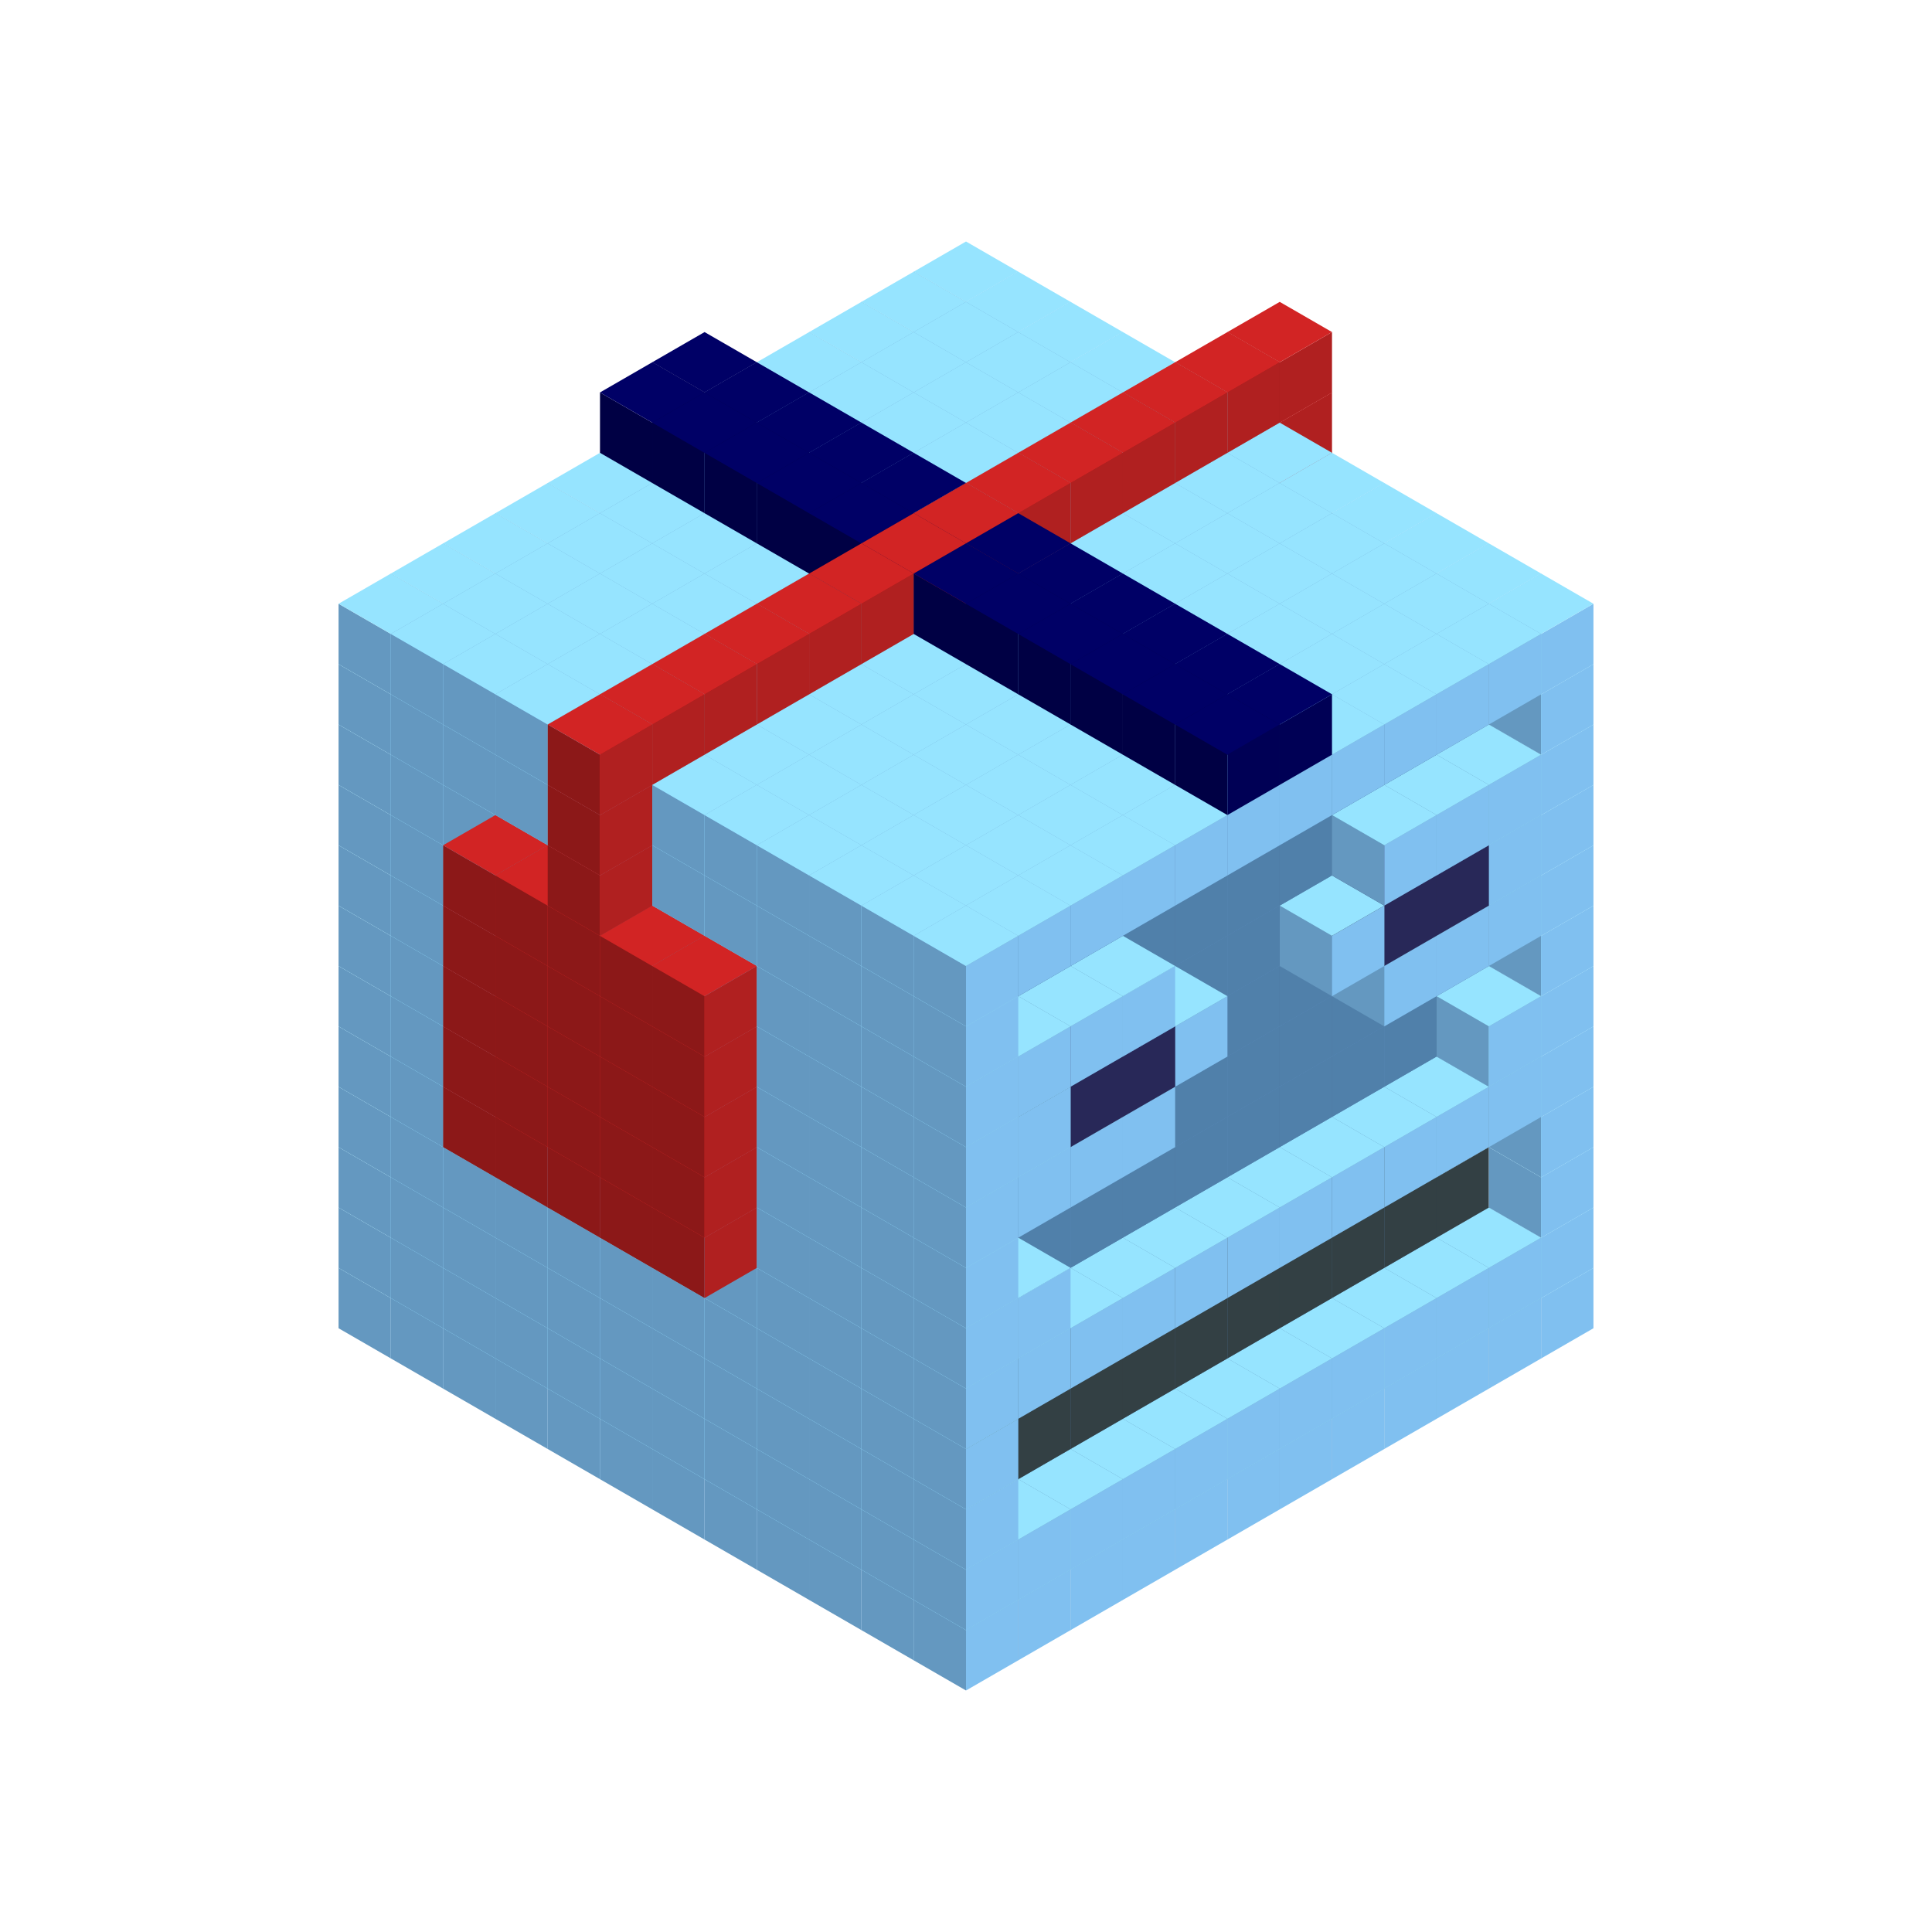
<svg width='600' height='600' viewBox='4436371 5550000 3200000 3200000' xmlns='http://www.w3.org/2000/svg' xmlns:xlink='http://www.w3.org/1999/xlink'>
<use xlink:href='#v-0x000000f3-1' transform='translate(983738,3600000)'/>
<use xlink:href='#v-0x000000f3-1' transform='translate(1070341,3650000)'/>
<use xlink:href='#v-0x000000f3-1' transform='translate(1156944,3700000)'/>
<use xlink:href='#v-0x000000f3-1' transform='translate(1243547,3750000)'/>
<use xlink:href='#v-0x000000f3-1' transform='translate(1330150,3800000)'/>
<use xlink:href='#v-0x000000f3-1' transform='translate(1416753,3850000)'/>
<use xlink:href='#v-0x000000f3-1' transform='translate(1503356,3900000)'/>
<use xlink:href='#v-0x000000f3-1' transform='translate(1589959,3950000)'/>
<use xlink:href='#v-0x000000f3-1' transform='translate(1676562,4000000)'/>
<use xlink:href='#v-0x000000f3-1' transform='translate(1763165,4050000)'/>
<use xlink:href='#v-0x000000f3-1' transform='translate(1849768,4100000)'/>
<use xlink:href='#v-0x000000f3-1' transform='translate(2889004,3600000)'/>
<use xlink:href='#v-0x000000f3-1' transform='translate(2802401,3650000)'/>
<use xlink:href='#v-0x000000f3-1' transform='translate(2715798,3700000)'/>
<use xlink:href='#v-0x000000f3-1' transform='translate(2629195,3750000)'/>
<use xlink:href='#v-0x000000f3-1' transform='translate(2542592,3800000)'/>
<use xlink:href='#v-0x000000f3-1' transform='translate(2455989,3850000)'/>
<use xlink:href='#v-0x000000f3-1' transform='translate(2369386,3900000)'/>
<use xlink:href='#v-0x000000f3-1' transform='translate(2282783,3950000)'/>
<use xlink:href='#v-0x000000f3-1' transform='translate(2196180,4000000)'/>
<use xlink:href='#v-0x000000f3-1' transform='translate(2109577,4050000)'/>
<use xlink:href='#v-0x000000f3-1' transform='translate(2022974,4100000)'/>
<use xlink:href='#v-0x000000f3-1' transform='translate(1936371,4150000)'/>
<use xlink:href='#v-0x000000f3-1' transform='translate(983738,3500000)'/>
<use xlink:href='#v-0x000000f3-1' transform='translate(1070341,3550000)'/>
<use xlink:href='#v-0x000000f3-1' transform='translate(1156944,3600000)'/>
<use xlink:href='#v-0x000000f3-1' transform='translate(1243547,3650000)'/>
<use xlink:href='#v-0x000000f3-1' transform='translate(1330150,3700000)'/>
<use xlink:href='#v-0x000000f3-1' transform='translate(1416753,3750000)'/>
<use xlink:href='#v-0x000000f3-1' transform='translate(1503356,3800000)'/>
<use xlink:href='#v-0x000000f3-1' transform='translate(1589959,3850000)'/>
<use xlink:href='#v-0x000000f3-1' transform='translate(1676562,3900000)'/>
<use xlink:href='#v-0x000000f3-1' transform='translate(1763165,3950000)'/>
<use xlink:href='#v-0x000000f3-2' transform='translate(2715798,3500000)'/>
<use xlink:href='#v-0x000000f3-2' transform='translate(2629195,3550000)'/>
<use xlink:href='#v-0x000000f3-2' transform='translate(2542592,3600000)'/>
<use xlink:href='#v-0x000000f3-2' transform='translate(2455989,3650000)'/>
<use xlink:href='#v-0x000000f3-2' transform='translate(2369386,3700000)'/>
<use xlink:href='#v-0x000000f3-2' transform='translate(2282783,3750000)'/>
<use xlink:href='#v-0x000000f3-2' transform='translate(2196180,3800000)'/>
<use xlink:href='#v-0x000000f3-2' transform='translate(2109577,3850000)'/>
<use xlink:href='#v-0x000000f3-2' transform='translate(2022974,3900000)'/>
<use xlink:href='#v-0x000000f3-2' transform='translate(1936371,3950000)'/>
<use xlink:href='#v-0x000000f3-1' transform='translate(1849768,4000000)'/>
<use xlink:href='#v-0x000000f3-1' transform='translate(2889004,3500000)'/>
<use xlink:href='#v-0x000000f3-1' transform='translate(2802401,3550000)'/>
<use xlink:href='#v-0x000000f3-1' transform='translate(2715798,3600000)'/>
<use xlink:href='#v-0x000000f3-1' transform='translate(2629195,3650000)'/>
<use xlink:href='#v-0x000000f3-1' transform='translate(2542592,3700000)'/>
<use xlink:href='#v-0x000000f3-1' transform='translate(2455989,3750000)'/>
<use xlink:href='#v-0x000000f3-1' transform='translate(2369386,3800000)'/>
<use xlink:href='#v-0x000000f3-1' transform='translate(2282783,3850000)'/>
<use xlink:href='#v-0x000000f3-1' transform='translate(2196180,3900000)'/>
<use xlink:href='#v-0x000000f3-1' transform='translate(2109577,3950000)'/>
<use xlink:href='#v-0x000000f3-1' transform='translate(2022974,4000000)'/>
<use xlink:href='#v-0x000000f3-1' transform='translate(1936371,4050000)'/>
<use xlink:href='#v-0x000000f3-1' transform='translate(983738,3400000)'/>
<use xlink:href='#v-0x000000f3-1' transform='translate(1070341,3450000)'/>
<use xlink:href='#v-0x000000f3-1' transform='translate(1156944,3500000)'/>
<use xlink:href='#v-0x000000f3-1' transform='translate(1243547,3550000)'/>
<use xlink:href='#v-0x000000f3-1' transform='translate(1330150,3600000)'/>
<use xlink:href='#v-0x000000f3-1' transform='translate(1416753,3650000)'/>
<use xlink:href='#v-0x000000f3-1' transform='translate(1503356,3700000)'/>
<use xlink:href='#v-0x000000f3-1' transform='translate(1589959,3750000)'/>
<use xlink:href='#v-0x000000f3-1' transform='translate(1676562,3800000)'/>
<use xlink:href='#v-0x000000f3-1' transform='translate(1763165,3850000)'/>
<use xlink:href='#v-0x000000f3-4' transform='translate(2715798,3400000)'/>
<use xlink:href='#v-0x000000f3-4' transform='translate(2629195,3450000)'/>
<use xlink:href='#v-0x000000f3-4' transform='translate(2542592,3500000)'/>
<use xlink:href='#v-0x000000f3-4' transform='translate(2455989,3550000)'/>
<use xlink:href='#v-0x000000f3-4' transform='translate(2369386,3600000)'/>
<use xlink:href='#v-0x000000f3-4' transform='translate(2282783,3650000)'/>
<use xlink:href='#v-0x000000f3-4' transform='translate(2196180,3700000)'/>
<use xlink:href='#v-0x000000f3-4' transform='translate(2109577,3750000)'/>
<use xlink:href='#v-0x000000f3-4' transform='translate(2022974,3800000)'/>
<use xlink:href='#v-0x000000f3-4' transform='translate(1936371,3850000)'/>
<use xlink:href='#v-0x000000f3-1' transform='translate(1849768,3900000)'/>
<use xlink:href='#v-0x000000f3-1' transform='translate(2889004,3400000)'/>
<use xlink:href='#v-0x000000f3-1' transform='translate(1936371,3950000)'/>
<use xlink:href='#v-0x000000f3-1' transform='translate(983738,3300000)'/>
<use xlink:href='#v-0x000000f3-1' transform='translate(1070341,3350000)'/>
<use xlink:href='#v-0x000000f3-1' transform='translate(1156944,3400000)'/>
<use xlink:href='#v-0x000000f3-1' transform='translate(1243547,3450000)'/>
<use xlink:href='#v-0x000000f3-1' transform='translate(1330150,3500000)'/>
<use xlink:href='#v-0x000000f3-1' transform='translate(1416753,3550000)'/>
<use xlink:href='#v-0x000000f3-1' transform='translate(1503356,3600000)'/>
<use xlink:href='#v-0x000000f3-1' transform='translate(1589959,3650000)'/>
<use xlink:href='#v-0x000000f3-1' transform='translate(1676562,3700000)'/>
<use xlink:href='#v-0x000000f3-1' transform='translate(1763165,3750000)'/>
<use xlink:href='#v-0x000000f3-4' transform='translate(2715798,3300000)'/>
<use xlink:href='#v-0x000000f3-4' transform='translate(2629195,3350000)'/>
<use xlink:href='#v-0x000000f3-4' transform='translate(2542592,3400000)'/>
<use xlink:href='#v-0x000000f3-4' transform='translate(2455989,3450000)'/>
<use xlink:href='#v-0x000000f3-4' transform='translate(2369386,3500000)'/>
<use xlink:href='#v-0x000000f3-4' transform='translate(2282783,3550000)'/>
<use xlink:href='#v-0x000000f3-4' transform='translate(2196180,3600000)'/>
<use xlink:href='#v-0x000000f3-4' transform='translate(2109577,3650000)'/>
<use xlink:href='#v-0x000000f3-4' transform='translate(2022974,3700000)'/>
<use xlink:href='#v-0x000000f3-4' transform='translate(1936371,3750000)'/>
<use xlink:href='#v-0x000000f3-1' transform='translate(1849768,3800000)'/>
<use xlink:href='#v-0x000000f3-1' transform='translate(2889004,3300000)'/>
<use xlink:href='#v-0x000000f3-1' transform='translate(1936371,3850000)'/>
<use xlink:href='#v-0x000000f3-1' transform='translate(983738,3200000)'/>
<use xlink:href='#v-0x000000f3-1' transform='translate(1070341,3250000)'/>
<use xlink:href='#v-0x000000f3-1' transform='translate(1156944,3300000)'/>
<use xlink:href='#v-0x000000f3-1' transform='translate(1243547,3350000)'/>
<use xlink:href='#v-0x000000f3-1' transform='translate(1330150,3400000)'/>
<use xlink:href='#v-0x000000f3-1' transform='translate(1416753,3450000)'/>
<use xlink:href='#v-0x000000f3-1' transform='translate(1503356,3500000)'/>
<use xlink:href='#v-0x000000f3-1' transform='translate(1589959,3550000)'/>
<use xlink:href='#v-0x000000f3-1' transform='translate(1676562,3600000)'/>
<use xlink:href='#v-0x000000f3-1' transform='translate(1763165,3650000)'/>
<use xlink:href='#v-0x000000f3-2' transform='translate(2715798,3200000)'/>
<use xlink:href='#v-0x000000f3-2' transform='translate(2629195,3250000)'/>
<use xlink:href='#v-0x000000f3-2' transform='translate(2542592,3300000)'/>
<use xlink:href='#v-0x000000f3-2' transform='translate(2455989,3350000)'/>
<use xlink:href='#v-0x000000f3-2' transform='translate(2369386,3400000)'/>
<use xlink:href='#v-0x000000f3-2' transform='translate(2282783,3450000)'/>
<use xlink:href='#v-0x000000f3-2' transform='translate(2196180,3500000)'/>
<use xlink:href='#v-0x000000f3-2' transform='translate(2109577,3550000)'/>
<use xlink:href='#v-0x000000f3-2' transform='translate(2022974,3600000)'/>
<use xlink:href='#v-0x000000f3-2' transform='translate(1936371,3650000)'/>
<use xlink:href='#v-0x000000f3-1' transform='translate(1849768,3700000)'/>
<use xlink:href='#v-0x000000f3-1' transform='translate(2889004,3200000)'/>
<use xlink:href='#v-0x000000f3-1' transform='translate(2802401,3250000)'/>
<use xlink:href='#v-0x000000f3-1' transform='translate(2715798,3300000)'/>
<use xlink:href='#v-0x000000f3-1' transform='translate(2629195,3350000)'/>
<use xlink:href='#v-0x000000f3-1' transform='translate(2542592,3400000)'/>
<use xlink:href='#v-0x000000f3-1' transform='translate(2455989,3450000)'/>
<use xlink:href='#v-0x000000f3-1' transform='translate(2369386,3500000)'/>
<use xlink:href='#v-0x000000f3-1' transform='translate(2282783,3550000)'/>
<use xlink:href='#v-0x000000f3-1' transform='translate(2196180,3600000)'/>
<use xlink:href='#v-0x000000f3-1' transform='translate(2109577,3650000)'/>
<use xlink:href='#v-0x000000f3-1' transform='translate(2022974,3700000)'/>
<use xlink:href='#v-0x000000f3-1' transform='translate(1936371,3750000)'/>
<use xlink:href='#v-0x000000f3-1' transform='translate(983738,3100000)'/>
<use xlink:href='#v-0x000000f3-1' transform='translate(1070341,3150000)'/>
<use xlink:href='#v-0x000000f3-1' transform='translate(1156944,3200000)'/>
<use xlink:href='#v-0x000000f3-6' transform='translate(2282783,2650000)'/>
<use xlink:href='#v-0x000000f3-1' transform='translate(1243547,3250000)'/>
<use xlink:href='#v-0x000000f3-6' transform='translate(1156944,3300000)'/>
<use xlink:href='#v-0x000000f3-6' transform='translate(2369386,2700000)'/>
<use xlink:href='#v-0x000000f3-1' transform='translate(1330150,3300000)'/>
<use xlink:href='#v-0x000000f3-6' transform='translate(1243547,3350000)'/>
<use xlink:href='#v-0x000000f3-6' transform='translate(2455989,2750000)'/>
<use xlink:href='#v-0x000000f3-1' transform='translate(1416753,3350000)'/>
<use xlink:href='#v-0x000000f3-6' transform='translate(1330150,3400000)'/>
<use xlink:href='#v-0x000000f3-6' transform='translate(2542592,2800000)'/>
<use xlink:href='#v-0x000000f3-1' transform='translate(1503356,3400000)'/>
<use xlink:href='#v-0x000000f3-6' transform='translate(1416753,3450000)'/>
<use xlink:href='#v-0x000000f3-6' transform='translate(2629195,2850000)'/>
<use xlink:href='#v-0x000000f3-1' transform='translate(1589959,3450000)'/>
<use xlink:href='#v-0x000000f3-6' transform='translate(1503356,3500000)'/>
<use xlink:href='#v-0x000000f3-1' transform='translate(1676562,3500000)'/>
<use xlink:href='#v-0x000000f3-1' transform='translate(1763165,3550000)'/>
<use xlink:href='#v-0x000000f3-2' transform='translate(2715798,3100000)'/>
<use xlink:href='#v-0x000000f3-2' transform='translate(2629195,3150000)'/>
<use xlink:href='#v-0x000000f3-2' transform='translate(2542592,3200000)'/>
<use xlink:href='#v-0x000000f3-2' transform='translate(2455989,3250000)'/>
<use xlink:href='#v-0x000000f3-2' transform='translate(2369386,3300000)'/>
<use xlink:href='#v-0x000000f3-2' transform='translate(2282783,3350000)'/>
<use xlink:href='#v-0x000000f3-2' transform='translate(2196180,3400000)'/>
<use xlink:href='#v-0x000000f3-2' transform='translate(2109577,3450000)'/>
<use xlink:href='#v-0x000000f3-2' transform='translate(2022974,3500000)'/>
<use xlink:href='#v-0x000000f3-2' transform='translate(1936371,3550000)'/>
<use xlink:href='#v-0x000000f3-1' transform='translate(1849768,3600000)'/>
<use xlink:href='#v-0x000000f3-1' transform='translate(2889004,3100000)'/>
<use xlink:href='#v-0x000000f3-1' transform='translate(2802401,3150000)'/>
<use xlink:href='#v-0x000000f3-1' transform='translate(2022974,3600000)'/>
<use xlink:href='#v-0x000000f3-1' transform='translate(1936371,3650000)'/>
<use xlink:href='#v-0x000000f3-1' transform='translate(983738,3000000)'/>
<use xlink:href='#v-0x000000f3-1' transform='translate(1070341,3050000)'/>
<use xlink:href='#v-0x000000f3-1' transform='translate(1156944,3100000)'/>
<use xlink:href='#v-0x000000f3-6' transform='translate(2282783,2550000)'/>
<use xlink:href='#v-0x000000f3-1' transform='translate(1243547,3150000)'/>
<use xlink:href='#v-0x000000f3-6' transform='translate(1156944,3200000)'/>
<use xlink:href='#v-0x000000f3-6' transform='translate(2369386,2600000)'/>
<use xlink:href='#v-0x000000f3-1' transform='translate(1330150,3200000)'/>
<use xlink:href='#v-0x000000f3-6' transform='translate(1243547,3250000)'/>
<use xlink:href='#v-0x000000f3-6' transform='translate(2455989,2650000)'/>
<use xlink:href='#v-0x000000f3-1' transform='translate(1416753,3250000)'/>
<use xlink:href='#v-0x000000f3-6' transform='translate(1330150,3300000)'/>
<use xlink:href='#v-0x000000f3-6' transform='translate(2542592,2700000)'/>
<use xlink:href='#v-0x000000f3-1' transform='translate(1503356,3300000)'/>
<use xlink:href='#v-0x000000f3-6' transform='translate(1416753,3350000)'/>
<use xlink:href='#v-0x000000f3-6' transform='translate(2629195,2750000)'/>
<use xlink:href='#v-0x000000f3-1' transform='translate(1589959,3350000)'/>
<use xlink:href='#v-0x000000f3-6' transform='translate(1503356,3400000)'/>
<use xlink:href='#v-0x000000f3-1' transform='translate(1676562,3400000)'/>
<use xlink:href='#v-0x000000f3-1' transform='translate(1763165,3450000)'/>
<use xlink:href='#v-0x000000f3-2' transform='translate(2715798,3000000)'/>
<use xlink:href='#v-0x000000f3-2' transform='translate(2629195,3050000)'/>
<use xlink:href='#v-0x000000f3-2' transform='translate(2542592,3100000)'/>
<use xlink:href='#v-0x000000f3-2' transform='translate(2455989,3150000)'/>
<use xlink:href='#v-0x000000f3-2' transform='translate(2369386,3200000)'/>
<use xlink:href='#v-0x000000f3-2' transform='translate(2282783,3250000)'/>
<use xlink:href='#v-0x000000f3-2' transform='translate(2196180,3300000)'/>
<use xlink:href='#v-0x000000f3-2' transform='translate(2109577,3350000)'/>
<use xlink:href='#v-0x000000f3-2' transform='translate(2022974,3400000)'/>
<use xlink:href='#v-0x000000f3-2' transform='translate(1936371,3450000)'/>
<use xlink:href='#v-0x000000f3-1' transform='translate(1849768,3500000)'/>
<use xlink:href='#v-0x000000f3-1' transform='translate(2889004,3000000)'/>
<use xlink:href='#v-0x000000f3-1' transform='translate(1936371,3550000)'/>
<use xlink:href='#v-0x000000f3-1' transform='translate(983738,2900000)'/>
<use xlink:href='#v-0x000000f3-1' transform='translate(1070341,2950000)'/>
<use xlink:href='#v-0x000000f3-1' transform='translate(1156944,3000000)'/>
<use xlink:href='#v-0x000000f3-6' transform='translate(2282783,2450000)'/>
<use xlink:href='#v-0x000000f3-1' transform='translate(1243547,3050000)'/>
<use xlink:href='#v-0x000000f3-6' transform='translate(1156944,3100000)'/>
<use xlink:href='#v-0x000000f3-6' transform='translate(2369386,2500000)'/>
<use xlink:href='#v-0x000000f3-1' transform='translate(1330150,3100000)'/>
<use xlink:href='#v-0x000000f3-6' transform='translate(1243547,3150000)'/>
<use xlink:href='#v-0x000000f3-6' transform='translate(2455989,2550000)'/>
<use xlink:href='#v-0x000000f3-1' transform='translate(1416753,3150000)'/>
<use xlink:href='#v-0x000000f3-6' transform='translate(1330150,3200000)'/>
<use xlink:href='#v-0x000000f3-6' transform='translate(2542592,2600000)'/>
<use xlink:href='#v-0x000000f3-1' transform='translate(1503356,3200000)'/>
<use xlink:href='#v-0x000000f3-6' transform='translate(1416753,3250000)'/>
<use xlink:href='#v-0x000000f3-6' transform='translate(2629195,2650000)'/>
<use xlink:href='#v-0x000000f3-1' transform='translate(1589959,3250000)'/>
<use xlink:href='#v-0x000000f3-6' transform='translate(1503356,3300000)'/>
<use xlink:href='#v-0x000000f3-1' transform='translate(1676562,3300000)'/>
<use xlink:href='#v-0x000000f3-1' transform='translate(1763165,3350000)'/>
<use xlink:href='#v-0x000000f3-2' transform='translate(2715798,2900000)'/>
<use xlink:href='#v-0x000000f3-2' transform='translate(2629195,2950000)'/>
<use xlink:href='#v-0x000000f3-2' transform='translate(2542592,3000000)'/>
<use xlink:href='#v-0x000000f3-2' transform='translate(2455989,3050000)'/>
<use xlink:href='#v-0x000000f3-2' transform='translate(2369386,3100000)'/>
<use xlink:href='#v-0x000000f3-2' transform='translate(2282783,3150000)'/>
<use xlink:href='#v-0x000000f3-2' transform='translate(2196180,3200000)'/>
<use xlink:href='#v-0x000000f3-2' transform='translate(2109577,3250000)'/>
<use xlink:href='#v-0x000000f3-2' transform='translate(2022974,3300000)'/>
<use xlink:href='#v-0x000000f3-2' transform='translate(1936371,3350000)'/>
<use xlink:href='#v-0x000000f3-1' transform='translate(1849768,3400000)'/>
<use xlink:href='#v-0x000000f3-1' transform='translate(2889004,2900000)'/>
<use xlink:href='#v-0x000000f3-1' transform='translate(2802401,2950000)'/>
<use xlink:href='#v-0x000000f3-1' transform='translate(2715798,3000000)'/>
<use xlink:href='#v-0x000000f3-1' transform='translate(2629195,3050000)'/>
<use xlink:href='#v-0x000000f3-1' transform='translate(2196180,3300000)'/>
<use xlink:href='#v-0x000000f3-1' transform='translate(2109577,3350000)'/>
<use xlink:href='#v-0x000000f3-1' transform='translate(2022974,3400000)'/>
<use xlink:href='#v-0x000000f3-1' transform='translate(1936371,3450000)'/>
<use xlink:href='#v-0x000000f3-1' transform='translate(983738,2800000)'/>
<use xlink:href='#v-0x000000f3-1' transform='translate(1070341,2850000)'/>
<use xlink:href='#v-0x000000f3-1' transform='translate(1156944,2900000)'/>
<use xlink:href='#v-0x000000f3-6' transform='translate(2282783,2350000)'/>
<use xlink:href='#v-0x000000f3-1' transform='translate(1243547,2950000)'/>
<use xlink:href='#v-0x000000f3-6' transform='translate(1156944,3000000)'/>
<use xlink:href='#v-0x000000f3-6' transform='translate(2369386,2400000)'/>
<use xlink:href='#v-0x000000f3-1' transform='translate(1330150,3000000)'/>
<use xlink:href='#v-0x000000f3-6' transform='translate(1243547,3050000)'/>
<use xlink:href='#v-0x000000f3-6' transform='translate(2455989,2450000)'/>
<use xlink:href='#v-0x000000f3-1' transform='translate(1416753,3050000)'/>
<use xlink:href='#v-0x000000f3-6' transform='translate(1330150,3100000)'/>
<use xlink:href='#v-0x000000f3-6' transform='translate(2542592,2500000)'/>
<use xlink:href='#v-0x000000f3-1' transform='translate(1503356,3100000)'/>
<use xlink:href='#v-0x000000f3-6' transform='translate(1416753,3150000)'/>
<use xlink:href='#v-0x000000f3-6' transform='translate(2629195,2550000)'/>
<use xlink:href='#v-0x000000f3-1' transform='translate(1589959,3150000)'/>
<use xlink:href='#v-0x000000f3-6' transform='translate(1503356,3200000)'/>
<use xlink:href='#v-0x000000f3-1' transform='translate(1676562,3200000)'/>
<use xlink:href='#v-0x000000f3-1' transform='translate(1763165,3250000)'/>
<use xlink:href='#v-0x000000f3-2' transform='translate(2715798,2800000)'/>
<use xlink:href='#v-0x000000f3-2' transform='translate(2629195,2850000)'/>
<use xlink:href='#v-0x000000f3-2' transform='translate(2542592,2900000)'/>
<use xlink:href='#v-0x000000f3-2' transform='translate(2455989,2950000)'/>
<use xlink:href='#v-0x000000f3-2' transform='translate(2369386,3000000)'/>
<use xlink:href='#v-0x000000f3-2' transform='translate(2282783,3050000)'/>
<use xlink:href='#v-0x000000f3-2' transform='translate(2196180,3100000)'/>
<use xlink:href='#v-0x000000f3-2' transform='translate(2109577,3150000)'/>
<use xlink:href='#v-0x000000f3-2' transform='translate(2022974,3200000)'/>
<use xlink:href='#v-0x000000f3-2' transform='translate(1936371,3250000)'/>
<use xlink:href='#v-0x000000f3-1' transform='translate(1849768,3300000)'/>
<use xlink:href='#v-0x000000f3-1' transform='translate(2889004,2800000)'/>
<use xlink:href='#v-0x000000f3-1' transform='translate(2802401,2850000)'/>
<use xlink:href='#v-0x000000f3-3' transform='translate(2715798,2900000)'/>
<use xlink:href='#v-0x000000f3-3' transform='translate(2629195,2950000)'/>
<use xlink:href='#v-0x000000f3-1' transform='translate(2542592,3000000)'/>
<use xlink:href='#v-0x000000f3-1' transform='translate(2282783,3150000)'/>
<use xlink:href='#v-0x000000f3-3' transform='translate(2196180,3200000)'/>
<use xlink:href='#v-0x000000f3-3' transform='translate(2109577,3250000)'/>
<use xlink:href='#v-0x000000f3-1' transform='translate(2022974,3300000)'/>
<use xlink:href='#v-0x000000f3-1' transform='translate(1936371,3350000)'/>
<use xlink:href='#v-0x000000f3-1' transform='translate(983738,2700000)'/>
<use xlink:href='#v-0x000000f3-1' transform='translate(1070341,2750000)'/>
<use xlink:href='#v-0x000000f3-1' transform='translate(1156944,2800000)'/>
<use xlink:href='#v-0x000000f3-6' transform='translate(2282783,2250000)'/>
<use xlink:href='#v-0x000000f3-1' transform='translate(1243547,2850000)'/>
<use xlink:href='#v-0x000000f3-6' transform='translate(1156944,2900000)'/>
<use xlink:href='#v-0x000000f3-6' transform='translate(2369386,2300000)'/>
<use xlink:href='#v-0x000000f3-1' transform='translate(1330150,2900000)'/>
<use xlink:href='#v-0x000000f3-6' transform='translate(1243547,2950000)'/>
<use xlink:href='#v-0x000000f3-6' transform='translate(2455989,2350000)'/>
<use xlink:href='#v-0x000000f3-1' transform='translate(1416753,2950000)'/>
<use xlink:href='#v-0x000000f3-6' transform='translate(1330150,3000000)'/>
<use xlink:href='#v-0x000000f3-6' transform='translate(2542592,2400000)'/>
<use xlink:href='#v-0x000000f3-1' transform='translate(1503356,3000000)'/>
<use xlink:href='#v-0x000000f3-6' transform='translate(1416753,3050000)'/>
<use xlink:href='#v-0x000000f3-6' transform='translate(2629195,2450000)'/>
<use xlink:href='#v-0x000000f3-1' transform='translate(1589959,3050000)'/>
<use xlink:href='#v-0x000000f3-6' transform='translate(1503356,3100000)'/>
<use xlink:href='#v-0x000000f3-1' transform='translate(1676562,3100000)'/>
<use xlink:href='#v-0x000000f3-1' transform='translate(1763165,3150000)'/>
<use xlink:href='#v-0x000000f3-2' transform='translate(2715798,2700000)'/>
<use xlink:href='#v-0x000000f3-2' transform='translate(2629195,2750000)'/>
<use xlink:href='#v-0x000000f3-2' transform='translate(2542592,2800000)'/>
<use xlink:href='#v-0x000000f3-2' transform='translate(2455989,2850000)'/>
<use xlink:href='#v-0x000000f3-2' transform='translate(2369386,2900000)'/>
<use xlink:href='#v-0x000000f3-2' transform='translate(2282783,2950000)'/>
<use xlink:href='#v-0x000000f3-2' transform='translate(2196180,3000000)'/>
<use xlink:href='#v-0x000000f3-2' transform='translate(2109577,3050000)'/>
<use xlink:href='#v-0x000000f3-2' transform='translate(2022974,3100000)'/>
<use xlink:href='#v-0x000000f3-2' transform='translate(1936371,3150000)'/>
<use xlink:href='#v-0x000000f3-1' transform='translate(1849768,3200000)'/>
<use xlink:href='#v-0x000000f3-1' transform='translate(2889004,2700000)'/>
<use xlink:href='#v-0x000000f3-1' transform='translate(2802401,2750000)'/>
<use xlink:href='#v-0x000000f3-1' transform='translate(2715798,2800000)'/>
<use xlink:href='#v-0x000000f3-1' transform='translate(2629195,2850000)'/>
<use xlink:href='#v-0x000000f3-1' transform='translate(2196180,3100000)'/>
<use xlink:href='#v-0x000000f3-1' transform='translate(2109577,3150000)'/>
<use xlink:href='#v-0x000000f3-1' transform='translate(2022974,3200000)'/>
<use xlink:href='#v-0x000000f3-1' transform='translate(1936371,3250000)'/>
<use xlink:href='#v-0x000000f3-1' transform='translate(983738,2600000)'/>
<use xlink:href='#v-0x000000f3-1' transform='translate(1070341,2650000)'/>
<use xlink:href='#v-0x000000f3-1' transform='translate(1156944,2700000)'/>
<use xlink:href='#v-0x000000f3-1' transform='translate(1243547,2750000)'/>
<use xlink:href='#v-0x000000f3-1' transform='translate(1330150,2800000)'/>
<use xlink:href='#v-0x000000f3-6' transform='translate(2455989,2250000)'/>
<use xlink:href='#v-0x000000f3-1' transform='translate(1416753,2850000)'/>
<use xlink:href='#v-0x000000f3-6' transform='translate(1330150,2900000)'/>
<use xlink:href='#v-0x000000f3-1' transform='translate(1503356,2900000)'/>
<use xlink:href='#v-0x000000f3-1' transform='translate(1589959,2950000)'/>
<use xlink:href='#v-0x000000f3-1' transform='translate(1676562,3000000)'/>
<use xlink:href='#v-0x000000f3-1' transform='translate(1763165,3050000)'/>
<use xlink:href='#v-0x000000f3-2' transform='translate(2715798,2600000)'/>
<use xlink:href='#v-0x000000f3-2' transform='translate(2629195,2650000)'/>
<use xlink:href='#v-0x000000f3-2' transform='translate(2542592,2700000)'/>
<use xlink:href='#v-0x000000f3-2' transform='translate(2455989,2750000)'/>
<use xlink:href='#v-0x000000f3-2' transform='translate(2369386,2800000)'/>
<use xlink:href='#v-0x000000f3-2' transform='translate(2282783,2850000)'/>
<use xlink:href='#v-0x000000f3-2' transform='translate(2196180,2900000)'/>
<use xlink:href='#v-0x000000f3-2' transform='translate(2109577,2950000)'/>
<use xlink:href='#v-0x000000f3-2' transform='translate(2022974,3000000)'/>
<use xlink:href='#v-0x000000f3-2' transform='translate(1936371,3050000)'/>
<use xlink:href='#v-0x000000f3-1' transform='translate(1849768,3100000)'/>
<use xlink:href='#v-0x000000f3-1' transform='translate(2889004,2600000)'/>
<use xlink:href='#v-0x000000f3-1' transform='translate(1936371,3150000)'/>
<use xlink:href='#v-0x000000f3-1' transform='translate(1936371,1950000)'/>
<use xlink:href='#v-0x000000f3-1' transform='translate(1849768,2000000)'/>
<use xlink:href='#v-0x000000f3-1' transform='translate(1763165,2050000)'/>
<use xlink:href='#v-0x000000f3-1' transform='translate(1676562,2100000)'/>
<use xlink:href='#v-0x000000f3-1' transform='translate(1589959,2150000)'/>
<use xlink:href='#v-0x000000f3-1' transform='translate(1503356,2200000)'/>
<use xlink:href='#v-0x000000f3-1' transform='translate(1416753,2250000)'/>
<use xlink:href='#v-0x000000f3-1' transform='translate(1330150,2300000)'/>
<use xlink:href='#v-0x000000f3-1' transform='translate(1243547,2350000)'/>
<use xlink:href='#v-0x000000f3-1' transform='translate(1156944,2400000)'/>
<use xlink:href='#v-0x000000f3-1' transform='translate(1070341,2450000)'/>
<use xlink:href='#v-0x000000f3-1' transform='translate(983738,2500000)'/>
<use xlink:href='#v-0x000000f3-1' transform='translate(2022974,2000000)'/>
<use xlink:href='#v-0x000000f3-1' transform='translate(1936371,2050000)'/>
<use xlink:href='#v-0x000000f3-1' transform='translate(1849768,2100000)'/>
<use xlink:href='#v-0x000000f3-1' transform='translate(1763165,2150000)'/>
<use xlink:href='#v-0x000000f3-1' transform='translate(1676562,2200000)'/>
<use xlink:href='#v-0x000000f3-1' transform='translate(1589959,2250000)'/>
<use xlink:href='#v-0x000000f3-1' transform='translate(1503356,2300000)'/>
<use xlink:href='#v-0x000000f3-1' transform='translate(1416753,2350000)'/>
<use xlink:href='#v-0x000000f3-1' transform='translate(1330150,2400000)'/>
<use xlink:href='#v-0x000000f3-1' transform='translate(1243547,2450000)'/>
<use xlink:href='#v-0x000000f3-1' transform='translate(1156944,2500000)'/>
<use xlink:href='#v-0x000000f3-1' transform='translate(1070341,2550000)'/>
<use xlink:href='#v-0x000000f3-1' transform='translate(2109577,2050000)'/>
<use xlink:href='#v-0x000000f3-1' transform='translate(2022974,2100000)'/>
<use xlink:href='#v-0x000000f3-1' transform='translate(1936371,2150000)'/>
<use xlink:href='#v-0x000000f3-1' transform='translate(1849768,2200000)'/>
<use xlink:href='#v-0x000000f3-1' transform='translate(1763165,2250000)'/>
<use xlink:href='#v-0x000000f3-1' transform='translate(1676562,2300000)'/>
<use xlink:href='#v-0x000000f3-1' transform='translate(1589959,2350000)'/>
<use xlink:href='#v-0x000000f3-1' transform='translate(1503356,2400000)'/>
<use xlink:href='#v-0x000000f3-1' transform='translate(1416753,2450000)'/>
<use xlink:href='#v-0x000000f3-1' transform='translate(1330150,2500000)'/>
<use xlink:href='#v-0x000000f3-1' transform='translate(1243547,2550000)'/>
<use xlink:href='#v-0x000000f3-1' transform='translate(1156944,2600000)'/>
<use xlink:href='#v-0x000000f3-1' transform='translate(2196180,2100000)'/>
<use xlink:href='#v-0x000000f3-1' transform='translate(2109577,2150000)'/>
<use xlink:href='#v-0x000000f3-1' transform='translate(2022974,2200000)'/>
<use xlink:href='#v-0x000000f3-1' transform='translate(1936371,2250000)'/>
<use xlink:href='#v-0x000000f3-1' transform='translate(1849768,2300000)'/>
<use xlink:href='#v-0x000000f3-1' transform='translate(1763165,2350000)'/>
<use xlink:href='#v-0x000000f3-1' transform='translate(1676562,2400000)'/>
<use xlink:href='#v-0x000000f3-1' transform='translate(1589959,2450000)'/>
<use xlink:href='#v-0x000000f3-1' transform='translate(1503356,2500000)'/>
<use xlink:href='#v-0x000000f3-1' transform='translate(1416753,2550000)'/>
<use xlink:href='#v-0x000000f3-1' transform='translate(1330150,2600000)'/>
<use xlink:href='#v-0x000000f3-1' transform='translate(1243547,2650000)'/>
<use xlink:href='#v-0x000000f3-1' transform='translate(2282783,2150000)'/>
<use xlink:href='#v-0x000000f3-1' transform='translate(2196180,2200000)'/>
<use xlink:href='#v-0x000000f3-1' transform='translate(2109577,2250000)'/>
<use xlink:href='#v-0x000000f3-1' transform='translate(2022974,2300000)'/>
<use xlink:href='#v-0x000000f3-1' transform='translate(1936371,2350000)'/>
<use xlink:href='#v-0x000000f3-1' transform='translate(1849768,2400000)'/>
<use xlink:href='#v-0x000000f3-1' transform='translate(1763165,2450000)'/>
<use xlink:href='#v-0x000000f3-1' transform='translate(1676562,2500000)'/>
<use xlink:href='#v-0x000000f3-1' transform='translate(1589959,2550000)'/>
<use xlink:href='#v-0x000000f3-1' transform='translate(1503356,2600000)'/>
<use xlink:href='#v-0x000000f3-1' transform='translate(1416753,2650000)'/>
<use xlink:href='#v-0x000000f3-1' transform='translate(1330150,2700000)'/>
<use xlink:href='#v-0x000000f3-6' transform='translate(2455989,2150000)'/>
<use xlink:href='#v-0x000000f3-1' transform='translate(2369386,2200000)'/>
<use xlink:href='#v-0x000000f3-1' transform='translate(2282783,2250000)'/>
<use xlink:href='#v-0x000000f3-1' transform='translate(2196180,2300000)'/>
<use xlink:href='#v-0x000000f3-1' transform='translate(2109577,2350000)'/>
<use xlink:href='#v-0x000000f3-1' transform='translate(2022974,2400000)'/>
<use xlink:href='#v-0x000000f3-1' transform='translate(1936371,2450000)'/>
<use xlink:href='#v-0x000000f3-1' transform='translate(1849768,2500000)'/>
<use xlink:href='#v-0x000000f3-1' transform='translate(1763165,2550000)'/>
<use xlink:href='#v-0x000000f3-1' transform='translate(1676562,2600000)'/>
<use xlink:href='#v-0x000000f3-1' transform='translate(1589959,2650000)'/>
<use xlink:href='#v-0x000000f3-1' transform='translate(1503356,2700000)'/>
<use xlink:href='#v-0x000000f3-1' transform='translate(1416753,2750000)'/>
<use xlink:href='#v-0x000000f3-6' transform='translate(1330150,2800000)'/>
<use xlink:href='#v-0x000000f3-1' transform='translate(2455989,2250000)'/>
<use xlink:href='#v-0x000000f3-1' transform='translate(2369386,2300000)'/>
<use xlink:href='#v-0x000000f3-1' transform='translate(2282783,2350000)'/>
<use xlink:href='#v-0x000000f3-1' transform='translate(2196180,2400000)'/>
<use xlink:href='#v-0x000000f3-1' transform='translate(2109577,2450000)'/>
<use xlink:href='#v-0x000000f3-1' transform='translate(2022974,2500000)'/>
<use xlink:href='#v-0x000000f3-1' transform='translate(1936371,2550000)'/>
<use xlink:href='#v-0x000000f3-1' transform='translate(1849768,2600000)'/>
<use xlink:href='#v-0x000000f3-1' transform='translate(1763165,2650000)'/>
<use xlink:href='#v-0x000000f3-1' transform='translate(1676562,2700000)'/>
<use xlink:href='#v-0x000000f3-1' transform='translate(1589959,2750000)'/>
<use xlink:href='#v-0x000000f3-1' transform='translate(1503356,2800000)'/>
<use xlink:href='#v-0x000000f3-1' transform='translate(2542592,2300000)'/>
<use xlink:href='#v-0x000000f3-1' transform='translate(2455989,2350000)'/>
<use xlink:href='#v-0x000000f3-1' transform='translate(2369386,2400000)'/>
<use xlink:href='#v-0x000000f3-1' transform='translate(2282783,2450000)'/>
<use xlink:href='#v-0x000000f3-1' transform='translate(2196180,2500000)'/>
<use xlink:href='#v-0x000000f3-1' transform='translate(2109577,2550000)'/>
<use xlink:href='#v-0x000000f3-1' transform='translate(2022974,2600000)'/>
<use xlink:href='#v-0x000000f3-1' transform='translate(1936371,2650000)'/>
<use xlink:href='#v-0x000000f3-1' transform='translate(1849768,2700000)'/>
<use xlink:href='#v-0x000000f3-1' transform='translate(1763165,2750000)'/>
<use xlink:href='#v-0x000000f3-1' transform='translate(1676562,2800000)'/>
<use xlink:href='#v-0x000000f3-1' transform='translate(1589959,2850000)'/>
<use xlink:href='#v-0x000000f3-1' transform='translate(2629195,2350000)'/>
<use xlink:href='#v-0x000000f3-1' transform='translate(2542592,2400000)'/>
<use xlink:href='#v-0x000000f3-1' transform='translate(2455989,2450000)'/>
<use xlink:href='#v-0x000000f3-1' transform='translate(2369386,2500000)'/>
<use xlink:href='#v-0x000000f3-1' transform='translate(2282783,2550000)'/>
<use xlink:href='#v-0x000000f3-1' transform='translate(2196180,2600000)'/>
<use xlink:href='#v-0x000000f3-1' transform='translate(2109577,2650000)'/>
<use xlink:href='#v-0x000000f3-1' transform='translate(2022974,2700000)'/>
<use xlink:href='#v-0x000000f3-1' transform='translate(1936371,2750000)'/>
<use xlink:href='#v-0x000000f3-1' transform='translate(1849768,2800000)'/>
<use xlink:href='#v-0x000000f3-1' transform='translate(1763165,2850000)'/>
<use xlink:href='#v-0x000000f3-1' transform='translate(1676562,2900000)'/>
<use xlink:href='#v-0x000000f3-1' transform='translate(2715798,2400000)'/>
<use xlink:href='#v-0x000000f3-1' transform='translate(2629195,2450000)'/>
<use xlink:href='#v-0x000000f3-1' transform='translate(2542592,2500000)'/>
<use xlink:href='#v-0x000000f3-1' transform='translate(2455989,2550000)'/>
<use xlink:href='#v-0x000000f3-1' transform='translate(2369386,2600000)'/>
<use xlink:href='#v-0x000000f3-1' transform='translate(2282783,2650000)'/>
<use xlink:href='#v-0x000000f3-1' transform='translate(2196180,2700000)'/>
<use xlink:href='#v-0x000000f3-1' transform='translate(2109577,2750000)'/>
<use xlink:href='#v-0x000000f3-1' transform='translate(2022974,2800000)'/>
<use xlink:href='#v-0x000000f3-1' transform='translate(1936371,2850000)'/>
<use xlink:href='#v-0x000000f3-1' transform='translate(1849768,2900000)'/>
<use xlink:href='#v-0x000000f3-1' transform='translate(1763165,2950000)'/>
<use xlink:href='#v-0x000000f3-1' transform='translate(2802401,2450000)'/>
<use xlink:href='#v-0x000000f3-1' transform='translate(2715798,2500000)'/>
<use xlink:href='#v-0x000000f3-1' transform='translate(2629195,2550000)'/>
<use xlink:href='#v-0x000000f3-1' transform='translate(2542592,2600000)'/>
<use xlink:href='#v-0x000000f3-1' transform='translate(2455989,2650000)'/>
<use xlink:href='#v-0x000000f3-1' transform='translate(2369386,2700000)'/>
<use xlink:href='#v-0x000000f3-1' transform='translate(2282783,2750000)'/>
<use xlink:href='#v-0x000000f3-1' transform='translate(2196180,2800000)'/>
<use xlink:href='#v-0x000000f3-1' transform='translate(2109577,2850000)'/>
<use xlink:href='#v-0x000000f3-1' transform='translate(2022974,2900000)'/>
<use xlink:href='#v-0x000000f3-1' transform='translate(1936371,2950000)'/>
<use xlink:href='#v-0x000000f3-1' transform='translate(1849768,3000000)'/>
<use xlink:href='#v-0x000000f3-1' transform='translate(2889004,2500000)'/>
<use xlink:href='#v-0x000000f3-1' transform='translate(2802401,2550000)'/>
<use xlink:href='#v-0x000000f3-1' transform='translate(2715798,2600000)'/>
<use xlink:href='#v-0x000000f3-1' transform='translate(2629195,2650000)'/>
<use xlink:href='#v-0x000000f3-1' transform='translate(2542592,2700000)'/>
<use xlink:href='#v-0x000000f3-1' transform='translate(2455989,2750000)'/>
<use xlink:href='#v-0x000000f3-1' transform='translate(2369386,2800000)'/>
<use xlink:href='#v-0x000000f3-1' transform='translate(2282783,2850000)'/>
<use xlink:href='#v-0x000000f3-1' transform='translate(2196180,2900000)'/>
<use xlink:href='#v-0x000000f3-1' transform='translate(2109577,2950000)'/>
<use xlink:href='#v-0x000000f3-1' transform='translate(2022974,3000000)'/>
<use xlink:href='#v-0x000000f3-1' transform='translate(1936371,3050000)'/>
<use xlink:href='#v-0x000000f3-5' transform='translate(1503356,2100000)'/>
<use xlink:href='#v-0x000000f3-5' transform='translate(1416753,2150000)'/>
<use xlink:href='#v-0x000000f3-5' transform='translate(1589959,2150000)'/>
<use xlink:href='#v-0x000000f3-5' transform='translate(1503356,2200000)'/>
<use xlink:href='#v-0x000000f3-5' transform='translate(1676562,2200000)'/>
<use xlink:href='#v-0x000000f3-5' transform='translate(1589959,2250000)'/>
<use xlink:href='#v-0x000000f3-5' transform='translate(1763165,2250000)'/>
<use xlink:href='#v-0x000000f3-5' transform='translate(1676562,2300000)'/>
<use xlink:href='#v-0x000000f3-5' transform='translate(1849768,2300000)'/>
<use xlink:href='#v-0x000000f3-5' transform='translate(1763165,2350000)'/>
<use xlink:href='#v-0x000000f3-6' transform='translate(2455989,2050000)'/>
<use xlink:href='#v-0x000000f3-6' transform='translate(2369386,2100000)'/>
<use xlink:href='#v-0x000000f3-6' transform='translate(2282783,2150000)'/>
<use xlink:href='#v-0x000000f3-6' transform='translate(2196180,2200000)'/>
<use xlink:href='#v-0x000000f3-6' transform='translate(2109577,2250000)'/>
<use xlink:href='#v-0x000000f3-6' transform='translate(2022974,2300000)'/>
<use xlink:href='#v-0x000000f3-6' transform='translate(1936371,2350000)'/>
<use xlink:href='#v-0x000000f3-6' transform='translate(1849768,2400000)'/>
<use xlink:href='#v-0x000000f3-6' transform='translate(1763165,2450000)'/>
<use xlink:href='#v-0x000000f3-6' transform='translate(1676562,2500000)'/>
<use xlink:href='#v-0x000000f3-6' transform='translate(1589959,2550000)'/>
<use xlink:href='#v-0x000000f3-6' transform='translate(1503356,2600000)'/>
<use xlink:href='#v-0x000000f3-6' transform='translate(1416753,2650000)'/>
<use xlink:href='#v-0x000000f3-6' transform='translate(1330150,2700000)'/>
<use xlink:href='#v-0x000000f3-5' transform='translate(2022974,2400000)'/>
<use xlink:href='#v-0x000000f3-5' transform='translate(1936371,2450000)'/>
<use xlink:href='#v-0x000000f3-5' transform='translate(2109577,2450000)'/>
<use xlink:href='#v-0x000000f3-5' transform='translate(2022974,2500000)'/>
<use xlink:href='#v-0x000000f3-5' transform='translate(2196180,2500000)'/>
<use xlink:href='#v-0x000000f3-5' transform='translate(2109577,2550000)'/>
<use xlink:href='#v-0x000000f3-5' transform='translate(2282783,2550000)'/>
<use xlink:href='#v-0x000000f3-5' transform='translate(2196180,2600000)'/>
<use xlink:href='#v-0x000000f3-5' transform='translate(2369386,2600000)'/>
<use xlink:href='#v-0x000000f3-5' transform='translate(2282783,2650000)'/>
<use xlink:href='#v-0x000000f3-5' transform='translate(2455989,2650000)'/>
<use xlink:href='#v-0x000000f3-5' transform='translate(2369386,2700000)'/>
<defs>
<g id='v-0x000000f3-1'>
<polygon points='4100000,4100000 4100000,4200000 4013397,4150000 4013397,4050000' fill='#6498c0'/>
<polygon points='4100000,4100000 4100000,4200000 4186602,4150000 4186602,4050000' fill='#80c0f0'/>
<polygon points='4100000,4100000 4013397,4050000 4100000,4000000 4186602,4050000' fill='#96e4ff'/>
</g>
<g id='v-0x000000f3-2'>
<polygon points='4100000,4100000 4100000,4200000 4013397,4150000 4013397,4050000' fill='#406488'/>
<polygon points='4100000,4100000 4100000,4200000 4186602,4150000 4186602,4050000' fill='#5080aa'/>
<polygon points='4100000,4100000 4013397,4050000 4100000,4000000 4186602,4050000' fill='#6096cc'/>
</g>
<g id='v-0x000000f3-3'>
<polygon points='4100000,4100000 4100000,4200000 4013397,4150000 4013397,4050000' fill='#202044'/>
<polygon points='4100000,4100000 4100000,4200000 4186602,4150000 4186602,4050000' fill='#282858'/>
<polygon points='4100000,4100000 4013397,4050000 4100000,4000000 4186602,4050000' fill='#303066'/>
</g>
<g id='v-0x000000f3-4'>
<polygon points='4100000,4100000 4100000,4200000 4013397,4150000 4013397,4050000' fill='#283034'/>
<polygon points='4100000,4100000 4100000,4200000 4186602,4150000 4186602,4050000' fill='#334044'/>
<polygon points='4100000,4100000 4013397,4050000 4100000,4000000 4186602,4050000' fill='#3c484e'/>
</g>
<g id='v-0x000000f3-5'>
<polygon points='4100000,4100000 4100000,4200000 4013397,4150000 4013397,4050000' fill='#000044'/>
<polygon points='4100000,4100000 4100000,4200000 4186602,4150000 4186602,4050000' fill='#000055'/>
<polygon points='4100000,4100000 4013397,4050000 4100000,4000000 4186602,4050000' fill='#000066'/>
</g>
<g id='v-0x000000f3-6'>
<polygon points='4100000,4100000 4100000,4200000 4013397,4150000 4013397,4050000' fill='#8c1818'/>
<polygon points='4100000,4100000 4100000,4200000 4186602,4150000 4186602,4050000' fill='#b02020'/>
<polygon points='4100000,4100000 4013397,4050000 4100000,4000000 4186602,4050000' fill='#d22424'/>
</g>
</defs>
</svg>
